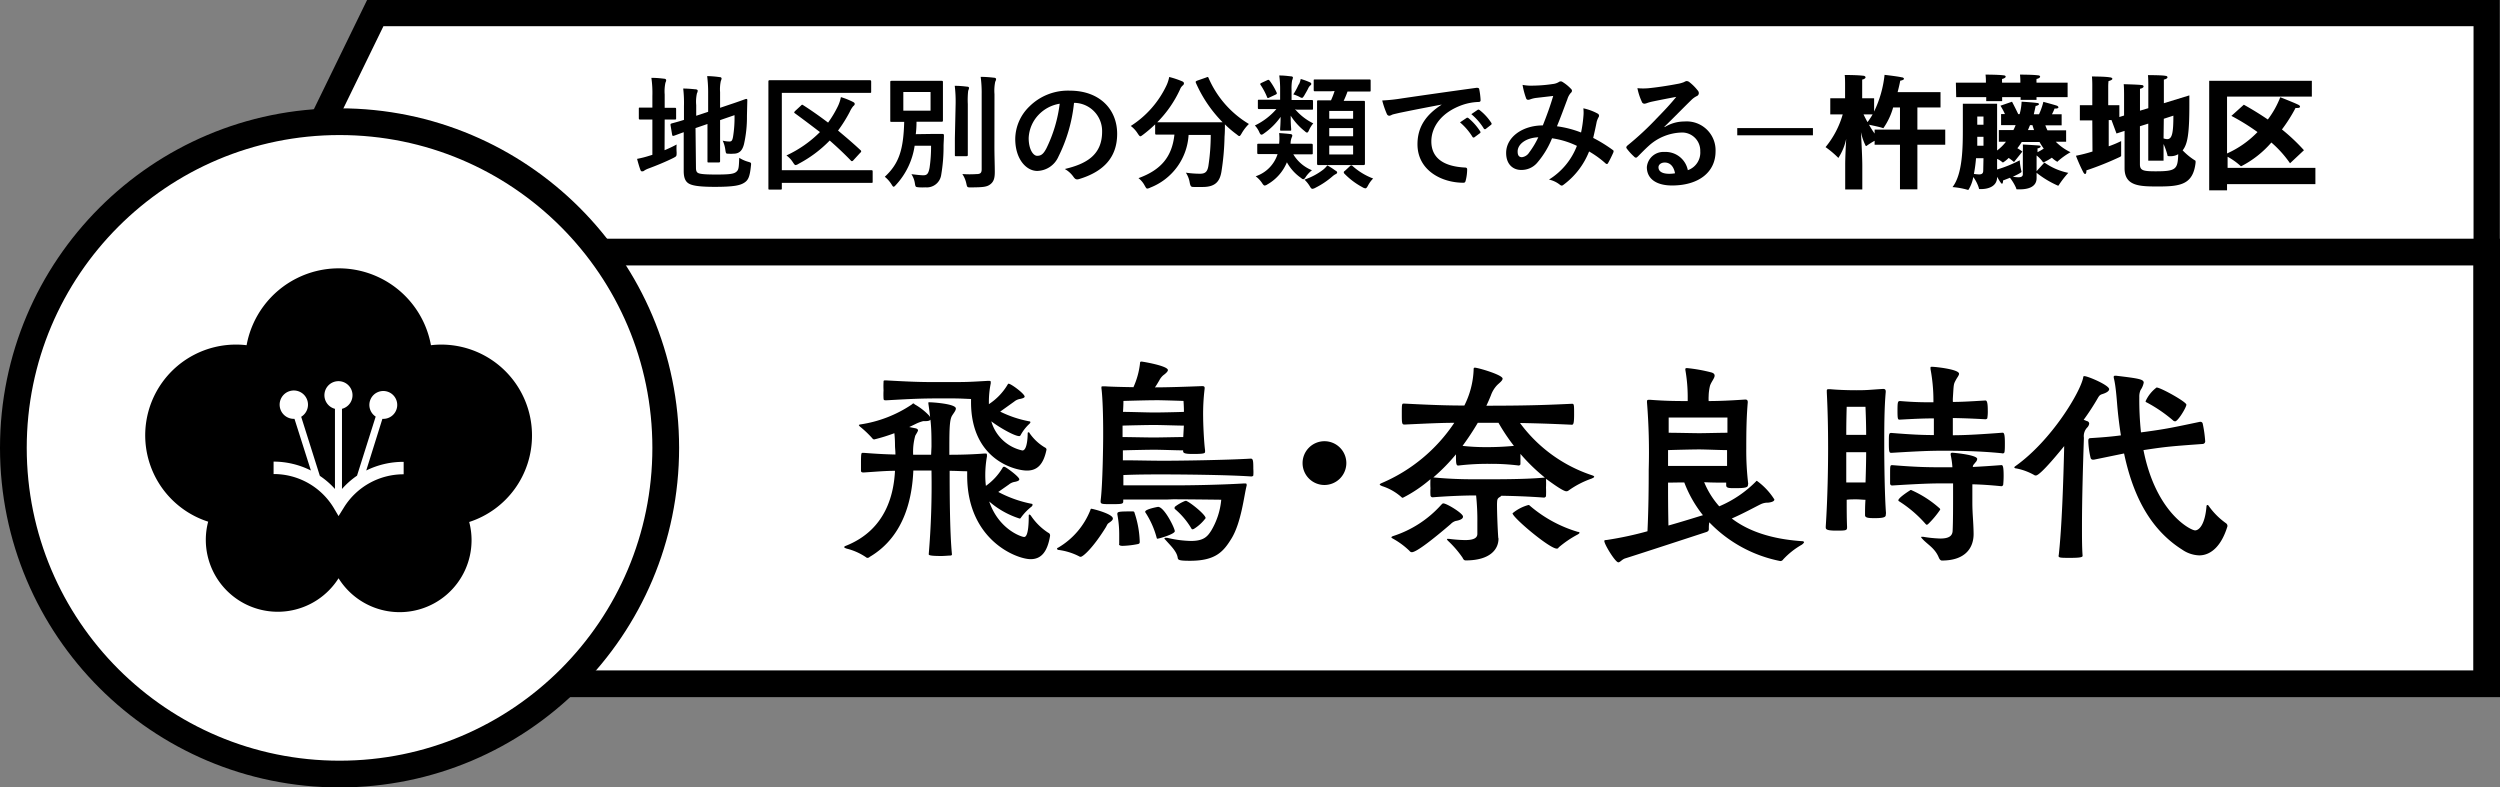 <svg xmlns="http://www.w3.org/2000/svg" viewBox="0 0 402.07 126.64"><rect x="0" y="0" width="402.07" height="126.64" fill="#808080" stroke="none"/><defs><style>.cls-1,.cls-2,.cls-3,.cls-4{fill:#fff;}.cls-1,.cls-2,.cls-3{stroke:#000;stroke-miterlimit:10;}.cls-1{stroke-width:4.21px;}.cls-2{stroke-width:4.3px;}.cls-3{stroke-width:4.3px;}</style></defs><title>アセット 344</title><g id="レイヤー_2" data-name="レイヤー 2"><g id="レイヤー_1-2" data-name="レイヤー 1"><polygon class="cls-1" points="399.92 40.55 41.62 40.55 60.35 2.11 399.92 2.11 399.92 40.55"/><rect class="cls-2" x="53.07" y="40.54" width="346.85" height="69.43"/><circle class="cls-3" cx="54.61" cy="72.03" r="52.46"/><path d="M160.55,79.12a19.25,19.25,0,0,0,5.34,1.9c.14,0,.17.07.17.17a.37.37,0,0,1-.14.27,9,9,0,0,0-1.66,1.7c-.1.14-.14.24-.27.24a13.77,13.77,0,0,1-4.9-2.75c1.56,4.55,5.24,5.71,5.61,5.71.2,0,.75-.1.75-3.37,0-.17,0-.23.1-.23s.14.06.24.16a9.66,9.66,0,0,0,2.79,2.76.44.44,0,0,1,.3.41s0,.06,0,.1c-.44,2.62-1.46,3.74-3.13,3.74-2.24,0-10.2-3.06-10.2-13.43v-.71c-.88,0-1.87-.07-2.82-.07v.07c0,2.65,0,9.62.37,13.36,0,.13-.1.2-.27.2-.34,0-.88.07-1.46.07-1.94,0-2-.17-2-.27v-.07a131.76,131.76,0,0,0,.44-13.29v-.11h-2.92c-.17,3.81-1.13,10.41-7,13.87a.53.53,0,0,1-.38.17.34.34,0,0,1-.23-.1,9.6,9.6,0,0,0-3.13-1.39c-.27-.1-.38-.17-.38-.24s.11-.14.17-.17c6.73-2.62,7.82-8.64,8-12.1-1.46,0-2.92.13-5.06.27-.24,0-.41-.07-.41-.27s0-.78,0-1.29c0-1.57.06-1.6.27-1.6h.17c2.14.17,3.67.24,5.1.27,0-.71-.07-.95-.07-1.6a18,18,0,0,0-.1-1.83,28.09,28.09,0,0,1-3.23,1,.36.36,0,0,1-.31-.17,16.74,16.74,0,0,0-2-1.9c-.14-.14-.17-.21-.17-.24s.1-.07.24-.1a20.07,20.07,0,0,0,8.22-3.17c.14-.1.21-.2.28-.2s.13,0,.23.14a9.67,9.67,0,0,1,2.28,1.76,1.06,1.06,0,0,1,.21.31c-.07-.71-.17-1.43-.28-2.18V64.8c0-.1,0-.1.11-.1h.13c.41,0,4.18.24,4.18,1,0,.34-.37.75-.61,1.15-.44.72-.44,2.35-.44,6.29,1.87,0,3.81-.06,5.61-.2l.24,0c.1,0,.2,0,.2.27,0,0,0,.13,0,.2a17.06,17.06,0,0,0-.27,3,14.22,14.22,0,0,0,.1,1.73,9.57,9.57,0,0,0,2.65-2.85c.07-.14.13-.21.2-.21a.19.19,0,0,1,.14,0c.2,0,2.38,1.59,2.38,2,0,.21-.24.31-.68.41a2,2,0,0,0-1,.44Zm.31-12.92a18,18,0,0,0,4.66,1.56c.13,0,.2.07.2.14s-.07.17-.17.27a7.08,7.08,0,0,0-1.36,1.73c-.07.14-.14.24-.27.24-.78,0-3.3-1.46-4.49-2.38a6.67,6.67,0,0,0,5,4.69c.85,0,.85-2.65.85-2.72s0-.2.11-.2.13,0,.2.14A7.85,7.85,0,0,0,168,71.94c.24.11.3.24.3.34a.11.11,0,0,1,0,.07c-.48,2.31-1.46,3.33-3.13,3.33-1.94,0-9-1.76-9-11v-.51c-1.76-.07-1.8-.1-4.11-.1-4,0-5.24.07-9.52.31-.27,0-.44,0-.44-.28a11.42,11.42,0,0,1,0-1.32,11.71,11.71,0,0,1,0-1.33c0-.2,0-.27.24-.27h.2c3.6.2,5.41.27,7.68.27H152c3.36,0,3.57,0,6.9-.2.34,0,.44,0,.44.2s0,.14,0,.21a14.77,14.77,0,0,0-.3,2.95V65a9.58,9.58,0,0,0,3-3.12c.06-.11.1-.17.17-.17.4,0,2.58,1.63,2.58,2.07,0,.17-.24.27-.68.37a2,2,0,0,0-1,.44Zm-11.05,5.64c0-1.46,0-2.85-.17-4.35-.1.17-.37.24-.85.24h-.31a5.92,5.92,0,0,0-1.25.47l-1,.48,1,.2c.31.07.41.21.41.34s-.27.55-.44.85a9.65,9.65,0,0,0-.34,3.06h2.89Z"/><path d="M173.81,89.55a.51.51,0,0,1-.3-.1,10.06,10.06,0,0,0-3.23-1c-.17,0-.27-.1-.27-.2s0-.1.17-.17a12.21,12.21,0,0,0,5.2-6.09c0-.1.07-.17.13-.17.21,0,3.47.82,3.47,1.57,0,.27-.3.47-.68.74-.2.14-.2.21-.44.65C175.75,88.19,174.15,89.55,173.81,89.55Zm13.84-9.21c-.78,0-4.66,0-7,0,0,.1,0,.2,0,.27,0,.44-.17.47-1.87.47-1.53,0-1.77,0-1.77-.44v-.1c.34-2.62.41-9.32.41-10.27v-1c0-2-.07-5.17-.27-6.76a.76.76,0,0,1,0-.27c0-.07,0-.11.31-.11h.24c1,.07,2.82.11,4.59.14a12.67,12.67,0,0,0,1.05-3.78c0-.27.07-.34.24-.34s4.25.68,4.25,1.37c0,.23-.34.54-.75.84a2.76,2.76,0,0,0-.65.85c-.23.38-.44.75-.68,1.09,2,0,5-.1,7.52-.2h.1c.27,0,.37.1.37.27v.14a33.29,33.29,0,0,0-.24,4.59c0,.88.11,3.8.31,5.33v.21c0,.27-.14.37-2,.37-1.36,0-1.53-.17-1.53-.47v-.11c-1,0-3.53-.1-4.62-.1s-4.22.07-5.07.1v1.6c2.21,0,4.46.07,6.5.07,2.61,0,10-.1,14.07-.34.37,0,.41.34.41,1.67a6.73,6.73,0,0,1,0,1c0,.14-.2.2-.34.2-3.87-.27-11.66-.33-14.1-.33-2,0-4.12,0-6.46.1,0,.58,0,1.15,0,1.66,2.28,0,6.29,0,7.07,0h1.19c2.35,0,7.14-.07,11.19-.31.27,0,.37,0,.37.17a.51.51,0,0,1,0,.21c-.41,1.56-.85,5.88-2.42,8.46-1.29,2.11-2.55,3.6-6.66,3.6-1.8,0-1.94-.13-2-.47-.14-1.06-1.19-2-2-2.93-.11-.1-.14-.17-.14-.2s.07-.1.17-.1.17,0,.27,0a17.7,17.7,0,0,0,3.84.51c2.08,0,2.66-.75,3.23-1.63a11.75,11.75,0,0,0,1.63-5s-5.37-.07-7.78-.07ZM180,87.45c0-.41,0-.85,0-1.33a17.63,17.63,0,0,0-.3-3.4v-.07c0-.34.2-.4,2.1-.4h.34c.17,0,.28,0,.34.27a16,16,0,0,1,.82,4.55c0,.24,0,.38-.34.44a14.41,14.41,0,0,1-2.41.28c-.51,0-.58-.17-.58-.28Zm10.4-19c-.92,0-3.64-.1-4.79-.1s-4.15.07-5.07.1v1.84c.92,0,4,.07,5,.07s3.85-.07,4.76-.07Zm-4.72-4.08c-1.33,0-5,.11-5,.11s0,.78-.07,1.76c1.09,0,4,.1,5,.1s3.88-.06,4.8-.1c0-.85-.07-1.76-.07-1.76S186.94,64.36,185.65,64.36Zm.54,22.27c-.1,0-.17,0-.2-.17a14,14,0,0,0-1.77-4,.22.22,0,0,1-.07-.17c0-.41,2-.78,2.07-.78,1,0,2.69,3.43,2.69,3.91S186.39,86.63,186.19,86.63ZM192,85.07a1,1,0,0,1-.23.06.17.17,0,0,1-.14-.1A12.24,12.24,0,0,0,189,81.9a.22.22,0,0,1-.1-.2.47.47,0,0,1,.06-.2,6.84,6.84,0,0,1,1.53-.89.56.56,0,0,1,.21-.06.3.3,0,0,1,.2.06c.72.34,3,2.18,3,2.72A6.94,6.94,0,0,1,192,85.07Z"/><path d="M213,78a3.52,3.52,0,1,1,3.53-3.54A3.53,3.53,0,0,1,213,78Z"/><path d="M241,86.63c0,1.67-1.29,3.5-5.27,3.5-.24,0-.37-.13-.51-.44a16.47,16.47,0,0,0-2.38-2.75c-.07-.11-.13-.17-.13-.21s0-.07.13-.07.1,0,.17,0a23.11,23.11,0,0,0,2.59.2c1.12,0,2-.2,2-1,0-.41,0-1,0-1.77a38.59,38.59,0,0,0-.2-4.41c-1.84,0-4.49.1-7,.3a.34.34,0,0,1-.34-.34,9,9,0,0,1,0-1.12,13.28,13.28,0,0,1,0-1.46,21.76,21.76,0,0,1-4.45,3,.29.29,0,0,1-.21-.1,8.56,8.56,0,0,0-3.09-1.77c-.31-.13-.41-.2-.41-.27s.17-.17.34-.24A26.53,26.53,0,0,0,233.89,68c-2,0-4.38.11-8,.28-.41,0-.44-.17-.44-1.67s0-1.7.27-1.7h.17c4.62.24,7.14.31,9.62.31A13.88,13.88,0,0,0,237,59.5c0-.24,0-.37.2-.37.48,0,4.46,1.15,4.46,1.76,0,.34-.55.72-.89,1.06a4.66,4.66,0,0,0-1,1.66c-.17.41-.41,1-.72,1.64h.14c7.17,0,10.57-.17,13.6-.31h.07c.3,0,.3.24.3,1.73s-.13,1.64-.37,1.64c-3.57-.17-6.12-.24-8.33-.28a23.56,23.56,0,0,0,11.56,8.4c.2.07.37.14.37.24s-.13.17-.44.31a14.55,14.55,0,0,0-3.71,1.93.55.55,0,0,1-.34.1c-.61,0-3.12-1.93-3.26-2a.12.12,0,0,1,0,.1,12.38,12.38,0,0,1,0,1.32,12.68,12.68,0,0,1,0,1.33c0,.17-.23.27-.3.27-2.65-.2-5.13-.27-6.87-.3a1.3,1.3,0,0,1-.3.23c-.41.24-.38.51-.41,1.09,0,1.4.1,4,.2,5.41Zm-6.83-2.86a1.82,1.82,0,0,0-.85.51c-2.82,2.42-5.51,4.53-6.26,4.53a.47.47,0,0,1-.37-.21,12.55,12.55,0,0,0-2.72-2c-.17-.1-.2-.17-.2-.2s.1-.11.23-.17a17.63,17.63,0,0,0,7.75-5c.17-.17.24-.27.38-.27.54,0,3.16,1.6,3.16,2.11C235.32,83.4,234.91,83.64,234.2,83.77Zm14.24-7A30,30,0,0,1,244.53,73c0,.62,0,1.26,0,1.64,0,.13-.17.23-.27.23h0a35,35,0,0,0-4.69-.27,39.45,39.45,0,0,0-5,.27h-.07c-.34,0-.34-.51-.34-1.8a30.16,30.16,0,0,1-3.64,3.71c2.42.24,4.73.3,6.46.3,1.16,0,2,0,2.55,0,5.27,0,7.35-.14,8.91-.27ZM237.67,68a44.41,44.41,0,0,1-2.45,3.71,33.14,33.14,0,0,0,3.53.2,46.73,46.73,0,0,0,4.73-.2A31.09,31.09,0,0,1,241,68Zm13,20.09a.34.34,0,0,1-.31.14c-1.15,0-7.1-5-7.1-5.68a6.7,6.7,0,0,1,2.55-1.33c.07,0,.13,0,.3.17a21,21,0,0,0,7.65,4.15c.17,0,.27.07.27.14s-.06.13-.27.27A16.81,16.81,0,0,0,250.62,88.09Z"/><path d="M281.12,78c0,.37-.34.51-2,.51-1.06,0-1.5,0-1.5-.48v-.41c-.82,0-2.41,0-3.54-.07a13.6,13.6,0,0,0,2.42,3.88,18.29,18.29,0,0,0,5.91-4,.18.18,0,0,1,.14-.1,10.73,10.73,0,0,1,2.82,3c0,.31-.48.45-1,.51a2.63,2.63,0,0,0-1.23.27c-.92.45-2.62,1.4-4.62,2.28,2.62,2,6.29,3.3,11.22,3.64.3,0,.4.1.4.17s-.13.24-.37.41a12.39,12.39,0,0,0-3,2.38.51.51,0,0,1-.47.24A21.62,21.62,0,0,1,274.9,84a5.41,5.41,0,0,0-.07,1c0,.24,0,.44-.44.58s-11.73,3.84-13,4.22c-.54.17-.82.64-1.12.64-.48,0-2.25-2.89-2.25-3.43,0-.17.17-.14.41-.17a55.28,55.28,0,0,0,6.53-1.4c.17-3.6.2-7,.2-9.92a100.44,100.44,0,0,0-.27-10.71,1.36,1.36,0,0,1,0-.31c0-.13.07-.2.3-.2h.24c2.58.2,4.42.2,6,.2v-.85a25.16,25.16,0,0,0-.37-4.11.43.43,0,0,1,0-.2c0-.11.07-.14.28-.14a25.22,25.22,0,0,1,3.94.71c.34.11.48.28.48.51,0,.41-.55,1-.75,1.64a7.69,7.69,0,0,0-.21,1.63,6.7,6.7,0,0,0,0,.81c1.73,0,3.81-.1,5.81-.24h.11c.3,0,.37.18.37.45-.2,2.34-.24,4.52-.24,7.34a45.15,45.15,0,0,0,.31,5.75Zm-12.85-3.06,5,0,4.49,0c0-.89,0-1.74,0-2.55-1,0-3.57-.11-4.49-.11s-3.94.07-5,.11Zm0,2.68c0,1.9,0,3.88.06,6.9,2.28-.64,4.32-1.29,5.55-1.66a19.46,19.46,0,0,1-3-5.27C269.83,77.59,268.78,77.62,268.27,77.62Zm5-10.47-4.9,0s0,1,0,2.45c1.16,0,4.15.07,4.93.07s3.54-.07,4.52-.07c0-1.43,0-2.45,0-2.45Z"/><path d="M303.29,82.76c0,.33-.11.57-1.7.57-.92,0-1.64,0-1.64-.47v-.07c0-.65,0-1.5.07-2.41-.37,0-.95-.07-1.46-.07s-1.19,0-1.56.07c0,1.52,0,3,.06,4.35,0,.57-.06.61-1.69.61s-1.74-.21-1.74-.55v-.1c.31-4.65.38-9.75.38-12.54,0-3.5-.07-6.26-.21-9.05,0-.13,0-.2,0-.3s.07-.21.24-.21.17,0,.27,0c1.09.1,2.58.17,4.31.17s2-.07,4.22-.21c.37,0,.44.14.44.48-.24,2.69-.24,5.81-.24,8.74,0,2.55.07,8.06.28,10.74Zm-4.76-17.34c-.95,0-1.53,0-1.53,0s-.07,2.11-.07,4.52c.41,0,1.09,0,1.6,0s1.22,0,1.6,0c0-2.17-.11-4.52-.11-4.52s-.34,0-1,0Zm1.6,7.31c-.38,0-1,0-1.57,0s-1.26,0-1.63,0c0,1.32,0,3,0,4.86.41,0,1.06,0,1.57,0s1.15,0,1.53,0C300.09,75.75,300.13,74,300.13,72.73ZM322,72.9c-3.77-.38-7.31-.41-9.45-.41s-3.91.07-8.36.34c-.34,0-.41-.1-.41-1.57s0-1.63.41-1.63c3.33.27,5.06.34,6.83.34V67.29c-1.53,0-3,.06-5.47.2-.31,0-.38,0-.38-1.46s.07-1.53.44-1.53c2.38.2,3.91.2,5.34.2v-.34a27.37,27.37,0,0,0-.47-5v-.17c0-.17,0-.2.23-.2.55,0,4.36.4,4.36,1.12,0,.27-.31.61-.51,1-.38.71-.34.64-.48,2.85a5,5,0,0,0,0,.68c1.29,0,2.58-.07,5.2-.23.17,0,.41,0,.41,1.56a6.7,6.7,0,0,1-.07,1.26c0,.13-.21.2-.31.2h0c-2.55-.14-3.74-.17-5.24-.2V70c2.11,0,4.86-.17,8-.41.24,0,.37.24.37,1.67,0,.54,0,1.09-.06,1.43,0,.13-.17.24-.28.24Zm-4.59,13c0,2-1.12,4.25-5.1,4.25q-.3,0-.51-.51c-.64-1.53-1.83-2.07-2.65-3-.1-.11-.17-.17-.17-.24s0-.07.14-.07a1.39,1.39,0,0,0,.17,0,19.72,19.72,0,0,0,2.75.28c1.29,0,2-.34,2-1.33.07-1.33.07-4,.07-5.54v-2h-1.46c-2.18,0-3.95.07-8.33.34a.32.32,0,0,1-.34-.31c0-.27,0-.78,0-1.32,0-1.64,0-1.64.38-1.64,4.21.34,5.95.34,8.33.34H314a12.71,12.71,0,0,0-.28-2,.86.86,0,0,0,0-.13c0-.14.1-.21.27-.21s4,.34,4,1a.87.87,0,0,1-.27.54c-.31.41-.41.41-.44.75,1.39-.07,2.95-.17,4.62-.3h0c.21,0,.34.27.34,1.7a14.24,14.24,0,0,1-.07,1.46.33.33,0,0,1-.27.24h0c-1.67-.17-3.27-.28-4.69-.31v2.92c0,1.84.17,3,.2,4.93Zm-7.51-1.49c-.07,0-.14-.07-.21-.14a19.47,19.47,0,0,0-4.25-3.64c-.1-.06-.13-.1-.13-.17,0-.37,1.49-1.36,1.83-1.56a.31.31,0,0,1,.17-.1.35.35,0,0,1,.17.06,17.37,17.37,0,0,1,4.46,2.89.29.29,0,0,1,.1.21,14.63,14.63,0,0,1-2,2.38C310,84.35,309.92,84.39,309.85,84.39Z"/><path d="M331.1,89.32c.51-4.59.75-12,.88-17.58-.3.37-3.8,4.73-4.55,4.73a.39.39,0,0,1-.27-.07,9.56,9.56,0,0,0-2.86-1.06c-.2,0-.34-.1-.34-.17s.07-.13.17-.2c5.85-4.15,10.5-12,10.91-14.28,0-.14.07-.2.17-.2.58,0,4,1.46,4,2.1,0,.24-.27.48-.78.68s-.68.14-1,.68a38.41,38.41,0,0,1-2.32,3.57c.24.07.41.17.55.21a.42.42,0,0,1,.34.41,1.12,1.12,0,0,1-.34.64,2,2,0,0,0-.51,1.63c-.14,4.22-.31,9.76-.31,14.28,0,1.77,0,3.37.1,4.69,0,.17-.1.34-1.93.34-1.6,0-1.94,0-1.94-.34Zm23.52-18.19c0,.13-.23.27-.34.27-5.09.37-5.84.44-8.83.88l-.72.11c2,10.13,7.62,12.91,8.3,12.91s1.59-1,1.83-3.8c0-.21.07-.28.17-.28s.14.07.21.17A11.67,11.67,0,0,0,358,84.15a.52.52,0,0,1,.23.51c-.91,3-2.55,4.66-4.55,4.66a5.11,5.11,0,0,1-2.72-.92c-5.61-3.54-8.09-9.52-9.35-15.47l-4.86,1h-.1a.39.39,0,0,1-.41-.24,13.42,13.42,0,0,1-.38-2.68v-.14c0-.34.17-.41.38-.41,2.14-.13,3.6-.27,4.86-.44-.27-1.73-.48-3.47-.61-5.1s-.27-3-.48-3.91a2.81,2.81,0,0,1-.07-.37.19.19,0,0,1,.21-.21c.07,0,.13,0,.2,0,3.67.44,4.42.57,4.42,1.12a3.17,3.17,0,0,1-.51,1.19,2.61,2.61,0,0,0-.2,1.12,49.33,49.33,0,0,0,.27,5.68l.75-.1c3.26-.45,4.08-.62,8.73-1.6h.07a.37.37,0,0,1,.38.3,19.37,19.37,0,0,1,.4,2.89Zm-5.16-3.54a23.27,23.27,0,0,0-4.12-2.82c-.13-.07-.27-.1-.27-.24a5.68,5.68,0,0,1,1.77-2.21c.65,0,4.79,2.31,4.79,2.76s-1.36,2.68-1.8,2.68A.49.49,0,0,1,349.46,67.59Z"/><path d="M106.88,24.16a21,21,0,0,0,1.94-.92,8.41,8.41,0,0,0,0,1.24c0,.66,0,.64-.52.92-1.24.62-2.66,1.2-4,1.7a3.31,3.31,0,0,0-.66.32.48.48,0,0,1-.34.14c-.12,0-.22,0-.3-.23-.2-.53-.36-1.11-.54-1.78a16.09,16.09,0,0,0,2-.51l.46-.14V19.22h-.16c-1.3,0-1.7,0-1.82,0s-.2,0-.2-.22V17.52c0-.2,0-.22.2-.22s.52,0,1.82,0h.16V15.46a16.94,16.94,0,0,0-.16-2.94c.78,0,1.4.06,2.06.14.2,0,.32.12.32.24a1.13,1.13,0,0,1-.12.4,6.71,6.71,0,0,0-.12,1.9v2.14c1.14,0,1.52,0,1.64,0s.2,0,.2.22V19c0,.2,0,.22-.2.22s-.5,0-1.64,0Zm5.05,2.78c0,.53.1.77.38.9s.9.23,2.88.23c2.16,0,2.82-.1,3.22-.43s.42-.67.48-2.26a5.34,5.34,0,0,0,1.44.64c.5.15.5.15.44.66-.18,1.74-.42,2.29-1.08,2.71s-1.64.66-4.74.66c-2.72,0-3.72-.24-4.22-.56s-.77-.9-.77-2V21.26c-1,.36-1.44.54-1.6.58s-.22,0-.26-.16l-.26-1.56c0-.2,0-.2.16-.26s.68-.16,2-.58v-2.2a20.22,20.22,0,0,0-.12-2.84c.68,0,1.33.06,1.93.12.28,0,.4.12.4.22a.9.9,0,0,1-.12.42,6.05,6.05,0,0,0-.12,1.9v1.72l1.92-.64v-2.9a20.74,20.74,0,0,0-.16-2.84,15.94,15.94,0,0,1,2,.16c.2,0,.32.1.32.22a1.13,1.13,0,0,1-.12.4,6.27,6.27,0,0,0-.12,1.8v2.52l1.54-.52c1.88-.62,2.48-.88,2.62-.9s.22,0,.22.2l-.06,2.56a19.56,19.56,0,0,1-.48,4.52c-.3,1.16-.86,1.52-1.72,1.52a4.72,4.72,0,0,1-.74,0c-.44,0-.44,0-.54-.66a5,5,0,0,0-.42-1.44,4.68,4.68,0,0,0,1.06.14c.34,0,.48-.1.6-.74a19.06,19.06,0,0,0,.24-3.5l-2.32.8v3.48c0,2,0,3,0,3.1s0,.23-.22.23H114c-.2,0-.22,0-.22-.23s0-1.1,0-3.1V19.94l-1.92.66Z"/><path d="M125.74,27.37h11.65c1.94,0,2.62,0,2.74,0s.22,0,.22.22v1.6c0,.2,0,.22-.22.22s-.8,0-2.74,0H125.74v.86c0,.2,0,.22-.24.22h-1.7c-.2,0-.22,0-.22-.22s0-1.48,0-4.21V17.34c0-2.74,0-4.08,0-4.2s0-.24.22-.24.8,0,2.68,0h10.77c1.86,0,2.5,0,2.62,0s.24,0,.24.24v1.58c0,.2,0,.22-.24.22s-.76,0-2.62,0H125.74ZM128.8,17c.18-.18.2-.2.38-.08,1.32.84,2.65,1.78,4,2.8a17.34,17.34,0,0,0,1.5-2.48,6,6,0,0,0,.56-1.62,11.28,11.28,0,0,1,1.92.76c.2.1.3.18.3.34s-.1.24-.24.36a4,4,0,0,0-.56.92,22.92,22.92,0,0,1-1.88,3c1.2,1,2.38,2,3.58,3.12.1.08.14.14.14.2s0,.14-.16.26l-1.1,1.2a.31.31,0,0,1-.22.14.21.21,0,0,1-.18-.1c-1.12-1.16-2.26-2.22-3.4-3.22a19.84,19.84,0,0,1-5,3.74,1.23,1.23,0,0,1-.48.21c-.14,0-.24-.15-.44-.45A4,4,0,0,0,126.48,25a18.67,18.67,0,0,0,5.39-3.76c-1.31-1-2.63-2-4-3-.1-.06-.14-.12-.14-.16s.06-.14.16-.24Z"/><path d="M150,21.54c1.11,0,1.43,0,1.55,0s.26,0,.26.24c0,.7-.06,1.22-.06,1.78a26.63,26.63,0,0,1-.38,4.57,2.34,2.34,0,0,1-2.55,2,8.36,8.36,0,0,1-1,0c-.54-.06-.58,0-.68-.64a3.69,3.69,0,0,0-.56-1.48c.8.1,1.52.18,1.92.18.6,0,.82-.26,1-1.21a22.76,22.76,0,0,0,.24-3.54H147.1a11.79,11.79,0,0,1-3,6.29c-.18.2-.28.3-.38.3s-.18-.12-.34-.38a5,5,0,0,0-1.08-1.22c2.28-2.11,3-4.33,3.12-8.83l-2,0c-.22,0-.24,0-.24-.22s0-.62,0-1.78V15c0-1.16,0-1.64,0-1.78s0-.22.24-.22.68,0,2.34,0h3.32c1.65,0,2.21,0,2.35,0s.22,0,.22.22,0,.62,0,1.78v2.58c0,1.16,0,1.66,0,1.78s0,.22-.22.22-.7,0-2.35,0h-1.68q0,1.08-.12,2Zm-4.72-3.74h4.38v-3h-4.38Zm8.41-1a21.07,21.07,0,0,0-.14-3c.7,0,1.36.06,2,.14.2,0,.3.1.3.22a1.87,1.87,0,0,1-.14.44,13.65,13.65,0,0,0-.06,2.14v5.52c0,1.7,0,2.52,0,2.64s0,.22-.24.22h-1.62c-.2,0-.22,0-.22-.22s0-.94,0-2.64Zm6.24,6.84c0,1.4.06,3,.06,4s-.16,1.57-.72,2-1.16.48-3.1.5c-.62,0-.62,0-.76-.64a4.27,4.27,0,0,0-.64-1.51A16,16,0,0,0,157,28c.64,0,.88-.15.88-.78v-12a19.41,19.41,0,0,0-.16-2.86c.72,0,1.46.06,2.16.14.2,0,.32.12.32.22a1,1,0,0,1-.14.42,7.15,7.15,0,0,0-.12,2Z"/><path d="M172.73,16.56a25,25,0,0,1-2.5,8.62,3.82,3.82,0,0,1-3.41,2.31c-1.76,0-3.54-1.89-3.54-5.15a7.37,7.37,0,0,1,2.26-5.2,8.78,8.78,0,0,1,6.51-2.56c4.8,0,7.62,3,7.62,6.94,0,3.72-2.1,6.07-6.16,7.29-.42.11-.6,0-.86-.36a4.24,4.24,0,0,0-1.4-1.27c3.38-.8,6-2.2,6-6a4.54,4.54,0,0,0-4.48-4.64ZM167,18.5a5.76,5.76,0,0,0-1.56,3.7c0,1.84.74,2.86,1.36,2.86s1-.26,1.5-1.22a22.58,22.58,0,0,0,2.13-7.16A6,6,0,0,0,167,18.5Z"/><path d="M194,12.46c.26-.12.3-.1.38.1a16,16,0,0,0,6.48,7.38,6.85,6.85,0,0,0-1.16,1.5c-.18.3-.26.44-.38.44s-.22-.1-.42-.26A16.55,16.55,0,0,1,197,20c0,.58,0,1.28-.06,2a40.21,40.21,0,0,1-.5,5.61c-.26,1.58-1,2.46-3,2.46-.5,0-.88,0-1.36,0s-.6,0-.74-.7a4.11,4.11,0,0,0-.62-1.6,16.09,16.09,0,0,0,2.28.17c.84,0,1.18-.32,1.34-1.24a33,33,0,0,0,.38-5h-3.56A9.7,9.7,0,0,1,185,30.17a1.31,1.31,0,0,1-.48.16c-.16,0-.22-.14-.42-.48a3.67,3.67,0,0,0-1-1.2c3.64-1.32,5.4-3.45,5.78-7h-.23c-1.89,0-2.53,0-2.65,0s-.22,0-.22-.22V20a21.79,21.79,0,0,1-1.94,1.66c-.22.16-.34.26-.44.26s-.22-.14-.42-.44a4.48,4.48,0,0,0-1.12-1.22,15.62,15.62,0,0,0,5.78-6.6,5.66,5.66,0,0,0,.4-1.28,14.18,14.18,0,0,1,2.09.7c.22.1.28.2.28.34a.41.41,0,0,1-.16.3,1.51,1.51,0,0,0-.46.64,18.26,18.26,0,0,1-3.67,5.3c.28,0,1,0,2.53,0h5.38c1.74,0,2.4,0,2.6,0a21.06,21.06,0,0,1-4.3-6.34c-.08-.22,0-.24.18-.34Z"/><path d="M208.28,17.56a9,9,0,0,0,2.93,2.28,4.47,4.47,0,0,0-.64,1c-.14.32-.22.48-.36.48s-.23-.1-.44-.28a10,10,0,0,1-2.19-2.44c0,1.6.08,2,.08,2.2s0,.22-.22.22H206.1c-.2,0-.22,0-.22-.22s.06-.56.08-2a10.87,10.87,0,0,1-2.62,2.62c-.22.16-.34.24-.46.24s-.22-.12-.34-.38a3.74,3.74,0,0,0-.72-1.1,10.66,10.66,0,0,0,3.46-2.64h-.4c-1.68,0-2.26,0-2.38,0s-.2,0-.2-.22V16.26c0-.2,0-.22.2-.22s.7,0,2.38,0h1V14.56a16.53,16.53,0,0,0-.14-2.42c.72,0,1.2.06,1.88.14.22,0,.32.1.32.2a1.9,1.9,0,0,1-.14.48,8.08,8.08,0,0,0-.08,1.6v1.52h.84c1.71,0,2.27,0,2.39,0s.22,0,.22.22v1.12c0,.2,0,.22-.22.22s-.68,0-2.39,0Zm-3.48,7.22c-1.7,0-2.26,0-2.38,0s-.22,0-.22-.22V23.34c0-.2,0-.22.22-.22s.68,0,2.38,0h.92a8.21,8.21,0,0,0,0-1.72c.8.06,1.34.1,1.78.16.22,0,.34.12.34.24a.86.86,0,0,1-.1.32,2.67,2.67,0,0,0-.18,1h.92c1.75,0,2.29,0,2.41,0s.24,0,.24.22V24.6c0,.2,0,.22-.24.22s-.66,0-2.41,0H208a6.18,6.18,0,0,0,3,2.56,5,5,0,0,0-.95,1c-.19.3-.29.44-.44.44s-.24-.1-.45-.26a7.38,7.38,0,0,1-2.19-2.46,7.28,7.28,0,0,1-3.14,3.56,1,1,0,0,1-.42.18c-.14,0-.26-.12-.46-.44a4.55,4.55,0,0,0-1-1.05,5.53,5.53,0,0,0,3.52-3.56Zm-1-11.88c.2-.1.26-.08.4.08a10.6,10.6,0,0,1,1.1,1.86c.1.22.06.28-.2.4l-.94.44c-.24.12-.3.14-.38-.06a10.62,10.62,0,0,0-1-1.9c-.14-.2-.16-.26.12-.4Zm5.1.68a3.24,3.24,0,0,0,.29-.88,10.5,10.5,0,0,1,1.48.54c.16.06.22.16.22.24s0,.16-.18.28a1.44,1.44,0,0,0-.28.38c-.16.36-.43.8-.68,1.24-.17.26-.25.36-.37.36a1,1,0,0,1-.38-.16,6.24,6.24,0,0,0-1-.4A9.72,9.72,0,0,0,208.86,13.58Zm5.93,13.87c.2.14.22.22.22.31s-.1.19-.24.25a2.45,2.45,0,0,0-.52.36,13,13,0,0,1-2.68,1.8,1.45,1.45,0,0,1-.52.2c-.18,0-.28-.14-.48-.48a4.91,4.91,0,0,0-.82-1,10.49,10.49,0,0,0,3-1.59,4.13,4.13,0,0,0,.68-.7A10.65,10.65,0,0,1,214.79,27.45ZM214,14.68c-1.78,0-2.38,0-2.5,0s-.22,0-.22-.22V13c0-.2,0-.22.22-.22s.72,0,2.5,0h3.72c1.8,0,2.4,0,2.52,0s.2,0,.2.22V14.5c0,.2,0,.22-.2.22s-.72,0-2.52,0h-1a15.48,15.48,0,0,1-.62,1.5H217c1.6,0,2.16,0,2.3,0s.22,0,.22.2,0,.82,0,2.34V24c0,1.52,0,2.21,0,2.3s0,.25-.22.25-.7,0-2.3,0h-2.66c-1.62,0-2.16,0-2.28,0s-.24,0-.24-.25,0-.78,0-2.3V18.76c0-1.6,0-2.28,0-2.42s0-.2.24-.2.62,0,2,0a12.26,12.26,0,0,0,.58-1.5Zm-.22,4.42h3.84V17.84h-3.84Zm3.84,2.82V20.6h-3.84v1.32Zm0,1.5h-3.84v1.42h3.84Zm-.54,3.33a.36.36,0,0,1,.26-.15.34.34,0,0,1,.2.11,10.51,10.51,0,0,0,3.3,2,4.64,4.64,0,0,0-.82,1.12c-.18.34-.28.46-.44.46a1.14,1.14,0,0,1-.46-.18,11.84,11.84,0,0,1-2.9-2.18.29.29,0,0,1-.1-.2c0-.07,0-.15.16-.24Z"/><path d="M231.85,16.82c-2.45.46-4.59.88-6.73,1.32-.76.18-1,.22-1.26.32a1.17,1.17,0,0,1-.44.16.47.47,0,0,1-.38-.3,13.94,13.94,0,0,1-.74-2.16,27.59,27.59,0,0,0,3.18-.34c2.46-.36,6.87-1,12-1.7.3,0,.4.08.42.22a11.43,11.43,0,0,1,.22,1.76c0,.24-.12.3-.38.3a8.92,8.92,0,0,0-2.44.44c-3.4,1.16-5.1,3.5-5.1,5.9,0,2.58,1.84,4,5.32,4.2.32,0,.44.08.44.31a7.18,7.18,0,0,1-.22,1.72c-.06.3-.14.42-.38.42-3.52,0-7.39-2-7.39-6.19,0-2.84,1.42-4.76,3.85-6.34Zm4,2.16c.1-.08.18-.06.3,0a9.2,9.2,0,0,1,1.9,2.14.2.2,0,0,1-.06.32l-.84.62a.21.21,0,0,1-.34-.06,9.92,9.92,0,0,0-2-2.32Zm1.78-1.3c.12-.08.18-.06.3,0a8.35,8.35,0,0,1,1.9,2.06.23.23,0,0,1-.06.36l-.8.62a.21.21,0,0,1-.34-.06,9.46,9.46,0,0,0-2-2.3Z"/><path d="M254.65,18.78a6.26,6.26,0,0,0,0-1.36,8.62,8.62,0,0,1,2.32.86.38.38,0,0,1,.14.54,3.36,3.36,0,0,0-.32.78c-.16.84-.36,1.72-.56,2.58a23.14,23.14,0,0,1,3.12,1.92c.2.12.18.22.12.42a18.58,18.58,0,0,1-.86,1.73c-.06.09-.12.13-.18.13a.41.41,0,0,1-.24-.13,15.73,15.73,0,0,0-2.62-1.89,12.25,12.25,0,0,1-4,5.27c-.18.14-.28.22-.4.22a.55.55,0,0,1-.3-.14,4.24,4.24,0,0,0-1.75-.83,11,11,0,0,0,4.49-5.42,13.5,13.5,0,0,0-4-1.22,14.12,14.12,0,0,1-2.44,4,3.31,3.31,0,0,1-2.56,1.09c-1.16,0-2.38-.79-2.38-2.74,0-2.48,2.56-4.42,5.9-4.42.66-1.66,1.17-3.06,1.67-4.74l-2.77.32a4.2,4.2,0,0,0-.9.22,1.05,1.05,0,0,1-.36.08.32.32,0,0,1-.32-.22,12.12,12.12,0,0,1-.58-2.18,7.45,7.45,0,0,0,1.76.12,22.58,22.58,0,0,0,3.11-.26,2.31,2.31,0,0,0,1-.34.44.44,0,0,1,.26-.08.46.46,0,0,1,.28.08,6.68,6.68,0,0,1,1.36,1.1.48.48,0,0,1,.18.34.51.51,0,0,1-.2.34,2.72,2.72,0,0,0-.54,1c-.52,1.36-1.08,2.92-1.68,4.36a16.58,16.58,0,0,1,3.88,1A19.79,19.79,0,0,0,254.65,18.78Zm-10.57,5.58c0,.64.22.92.7.92a1.62,1.62,0,0,0,1.16-.76,13.67,13.67,0,0,0,1.46-2.44C245.36,22.16,244.08,23.22,244.08,24.36Z"/><path d="M267.73,20.44a6,6,0,0,1,3.18-.9,4.64,4.64,0,0,1,5,4.8c0,3.34-2.7,5.49-7,5.49-2.53,0-4.05-1.08-4.05-2.95a2.67,2.67,0,0,1,2.83-2.44,3.64,3.64,0,0,1,3.76,2.93,3,3,0,0,0,2-3.05,2.92,2.92,0,0,0-3.14-3,8.19,8.19,0,0,0-5.13,2.12c-.58.52-1.14,1.1-1.74,1.7-.14.14-.24.22-.34.22a.49.49,0,0,1-.3-.18,9,9,0,0,1-1.18-1.3c-.12-.16-.06-.3.1-.46A48.14,48.14,0,0,0,266.48,19c1.25-1.28,2.19-2.28,3.11-3.42-1.2.22-2.63.5-3.87.76a6.16,6.16,0,0,0-.84.24,1.47,1.47,0,0,1-.4.1.45.45,0,0,1-.44-.34,9.58,9.58,0,0,1-.7-2.16,9.64,9.64,0,0,0,1.86,0c1.22-.12,3-.38,4.55-.68a5.31,5.31,0,0,0,1.1-.3,1,1,0,0,1,.38-.16.71.71,0,0,1,.46.16A7.57,7.57,0,0,1,273,14.5a.69.69,0,0,1,.22.48.53.53,0,0,1-.34.48,3.23,3.23,0,0,0-.88.64c-1.46,1.42-2.8,2.82-4.32,4.28Zm0,5.7c-.58,0-1,.34-1,.76,0,.63.54,1.05,1.74,1.05a5.17,5.17,0,0,0,.92-.08C269.19,26.76,268.59,26.14,267.75,26.14Z"/><path d="M291.57,21.76H279.4V20.6h12.17Z"/><path d="M296.76,26.56c0-1.22.08-2.8.16-4.22a9,9,0,0,1-1.26,3.06s0,0-.06-.06a15.39,15.39,0,0,0-2-1.68,14.52,14.52,0,0,0,2.76-5.26h-2V15.8h2.38V13.42s0-1-.06-1.36c0,0,2.09,0,2.95.12.26,0,.4.14.4.26s-.18.3-.54.36c0,.32,0,.88,0,.88V15.8h1.92v2.14a17.92,17.92,0,0,0,1.68-5.9s2,.22,2.78.4c.2,0,.34.14.34.24s-.16.22-.6.3c-.06.34-.2,1-.42,1.84h6.9v2.46h-3.72v3.56h4.48v2.44h-4.48v7.17h-2.8V23.28h-4.08v-.64a12.9,12.9,0,0,0-1.32.84s-.06,0-.1,0a9,9,0,0,1-.78-2.24c.1,1.76.22,4.24.22,5.4v3.83h-2.75Zm2.95-8.16c.16.34.38.78.64,1.24a12.07,12.07,0,0,0,.82-1.24Zm1.78,2.44h4.08V17.28h-1.1a11,11,0,0,1-1.56,3.32.15.15,0,0,1-.08,0c-.42-.16-1.58-.4-2.24-.54a15.36,15.36,0,0,0,.9,1.42Z"/><path d="M321.19,28.38v.11c0,1.36-1.2,1.92-2.61,1.92h-.14c-.14,0-.16,0-.18-.16a6,6,0,0,0-.9-1.78,5.77,5.77,0,0,1-.78,2.06.2.2,0,0,1-.12,0,12.2,12.2,0,0,0-2.44-.44c1.66-2.13,1.66-6.53,1.66-9.55,0-1.26,0-3.86,0-3.86h5.51V24.2a7.25,7.25,0,0,0,1.42-1.4h-1.14V20.92h2.34a7,7,0,0,0,.36-.8h-2.34V18.34h.62a11.15,11.15,0,0,0-.72-1.34l1.86-.64s.56,1.06,1,2h.22a8.67,8.67,0,0,0,.32-2c.2,0,2,.12,2.44.2.26,0,.36.12.36.2s-.26.26-.54.28c-.08.38-.18.84-.3,1.34h.84a10.74,10.74,0,0,0,.7-2s1.86.5,2.18.62c.14.06.24.16.24.26s-.12.2-.46.2h-.16a8.62,8.62,0,0,1-.42.92h1.56v1.78h-2.62a6.35,6.35,0,0,0,.34.8h3V22.8h-1.66A8.42,8.42,0,0,0,333,24.48a11.43,11.43,0,0,0-2,1.42c-.06.08-.1.11-.14.11a3.81,3.81,0,0,1-.86-.65,8.92,8.92,0,0,1-1.38.77s-.06,0-.08-.08a4.84,4.84,0,0,0-1-1.05v2.53l1.26-1.39a10.13,10.13,0,0,0,3.84,1.66,15.28,15.28,0,0,0-1.5,1.93c-.06.1-.1.14-.14.14a15.41,15.41,0,0,1-3.46-2.08v.08l0,.6v.18c0,1.4-1.32,1.8-2.68,1.8h-.38c-.18,0-.2,0-.22-.18a7.77,7.77,0,0,0-1-1.68l-1.12.44c0,.06,0,.12,0,.18s-.06.34-.16.34-.3-.22-1-1.5ZM314.56,13.3h4.83V13a9.86,9.86,0,0,0-.06-1s2.16,0,2.92.12c.22,0,.32.12.32.22s-.18.28-.58.36a4.77,4.77,0,0,0,0,.6v0h2.94V13a9.86,9.86,0,0,0-.06-1s2.16,0,2.92.12c.22,0,.32.12.32.22s-.18.28-.58.36a4.77,4.77,0,0,0,0,.6v0h5v2.32h-5v.44h-2.56v-.44H322v.64h-2.56v-.64h-4.83ZM319,25.44H317.8a22.36,22.36,0,0,1-.34,2.53,7.46,7.46,0,0,0,.82.08c.45,0,.68-.14.68-.63Zm0-2V22h-1c0,.46,0,.94,0,1.44Zm0-3.38V18.74h-1v1.32Zm2.19,7.2a20.43,20.43,0,0,0,3.64-1.48,9.43,9.43,0,0,0,.28,1.78.17.17,0,0,1,0,.08c0,.15-1.34.77-1.4.78a6,6,0,0,0,.88.09c.44,0,.74-.1.74-.5V24.24a10.14,10.14,0,0,0,0-1s2.18.12,2.58.16c.18,0,.28.1.28.18s-.16.24-.5.28c0,.2,0,.44,0,.62a11.08,11.08,0,0,0,1-.58c-.26-.36-.48-.72-.68-1.06h-2.86a10.53,10.53,0,0,1-.7,1,5.6,5.6,0,0,1,.8.54l-1.34,1.68a9,9,0,0,0-.86-.66,5,5,0,0,1-.9.73s-.08,0-.16-.08a3.25,3.25,0,0,0-.8-.5Zm5.94-6.34-.26-.8h-.38c-.12.26-.22.54-.34.8Z"/><path d="M336.5,19.36h-2V16.92h2V13.64s0-.8-.06-1.34c0,0,2.17,0,2.87.14.27,0,.42.14.42.24s-.2.26-.62.36a7.83,7.83,0,0,0-.05.94v2.94h1.79v1.9l.76-.24V15.26s0-1.3-.06-1.72c0,0,2.44.06,2.88.14.22,0,.32.12.32.24s-.18.28-.58.36c0,.24,0,.92,0,.92v2.6l1.34-.4V13.64s0-1.08-.06-1.56c0,0,2.38,0,2.82.12.22,0,.32.12.32.24s-.18.28-.58.36c0,.24,0,.8,0,.8v3l4.1-1.26c0,.42,0,1,0,1.58,0,4.72-.3,6.26-1.08,7.26a10.22,10.22,0,0,0,1.92,1.58c.14.06.16.12.16.21s0,.13,0,.21c-.4,3.45-2.36,3.81-5.92,3.81-3,0-5.5,0-5.5-2.94v-6l-1.3.42-.8-2.16h-.45v4.22a17.42,17.42,0,0,0,2-.84s0,.72,0,1.38c0,.32,0,.64,0,.85,0,.05,0,.09,0,.13s-.06.12-.18.18a49.33,49.33,0,0,1-5.41,2.17v.11c0,.28-.08.47-.2.47s-.2-.11-.3-.28a26.76,26.76,0,0,1-1.18-2.65,24.78,24.78,0,0,0,2.66-.68Zm9,.52-1.34.42v6.12c0,1,.52,1.13,2.54,1.13,3.28,0,3.54-.33,3.62-2.75a2.35,2.35,0,0,1-1.22.32c-.48,0-.5,0-.52-.2a11.14,11.14,0,0,0-.62-1.76v2.68h-2.46Zm2.46,2.38a2.31,2.31,0,0,0,.58.12c.8,0,1-1,1-3.78l-1.54.5Z"/><path d="M355.3,13h16.51v2.54H358.17v9.14a15.7,15.7,0,0,0,4.9-3.44,34.71,34.71,0,0,0-4.2-2.6l2-1.8c1.08.6,2.42,1.4,3.86,2.38a14.73,14.73,0,0,0,2-3.58s2.56,1,3,1.26a.35.35,0,0,1,.18.26c0,.1-.12.2-.38.2a2.23,2.23,0,0,1-.34,0A25,25,0,0,1,367,20.82a30.57,30.57,0,0,1,3.54,3.34l-2.24,2.1a17.62,17.62,0,0,0-3-3.34,16.18,16.18,0,0,1-4.82,3.8.12.12,0,0,1-.1,0,10.69,10.69,0,0,0-2.12-1.51V27h14.12v2.61H358.17v1H355.3Z"/><path d="M85.56,70A14.6,14.6,0,0,0,71,55.42a13.57,13.57,0,0,0-1.69.1,15.07,15.07,0,0,0-29.65,0,13.3,13.3,0,0,0-1.68-.1,14.59,14.59,0,0,0-4.5,28.48,11.37,11.37,0,0,0-.38,2.93A11.57,11.57,0,0,0,54.45,93a11.57,11.57,0,0,0,21.39-6.12,11.37,11.37,0,0,0-.38-2.93A14.59,14.59,0,0,0,85.56,70Z"/><path class="cls-4" d="M58.9,75.67l2.6-8.31A2.24,2.24,0,1,0,60.42,67l-3,9.5A13.21,13.21,0,0,0,55,78.64V65.75a2.26,2.26,0,1,0-1.13,0V78.64a12.84,12.84,0,0,0-2.43-2.11l-3-9.5a2.28,2.28,0,1,0-1.08.33L50,75.67a13.38,13.38,0,0,0-6-1.43v2a11.26,11.26,0,0,1,9.61,5.34L54.45,83l.86-1.38a11.26,11.26,0,0,1,9.61-5.34v-2A13.38,13.38,0,0,0,58.9,75.67Z"/></g></g></svg>
